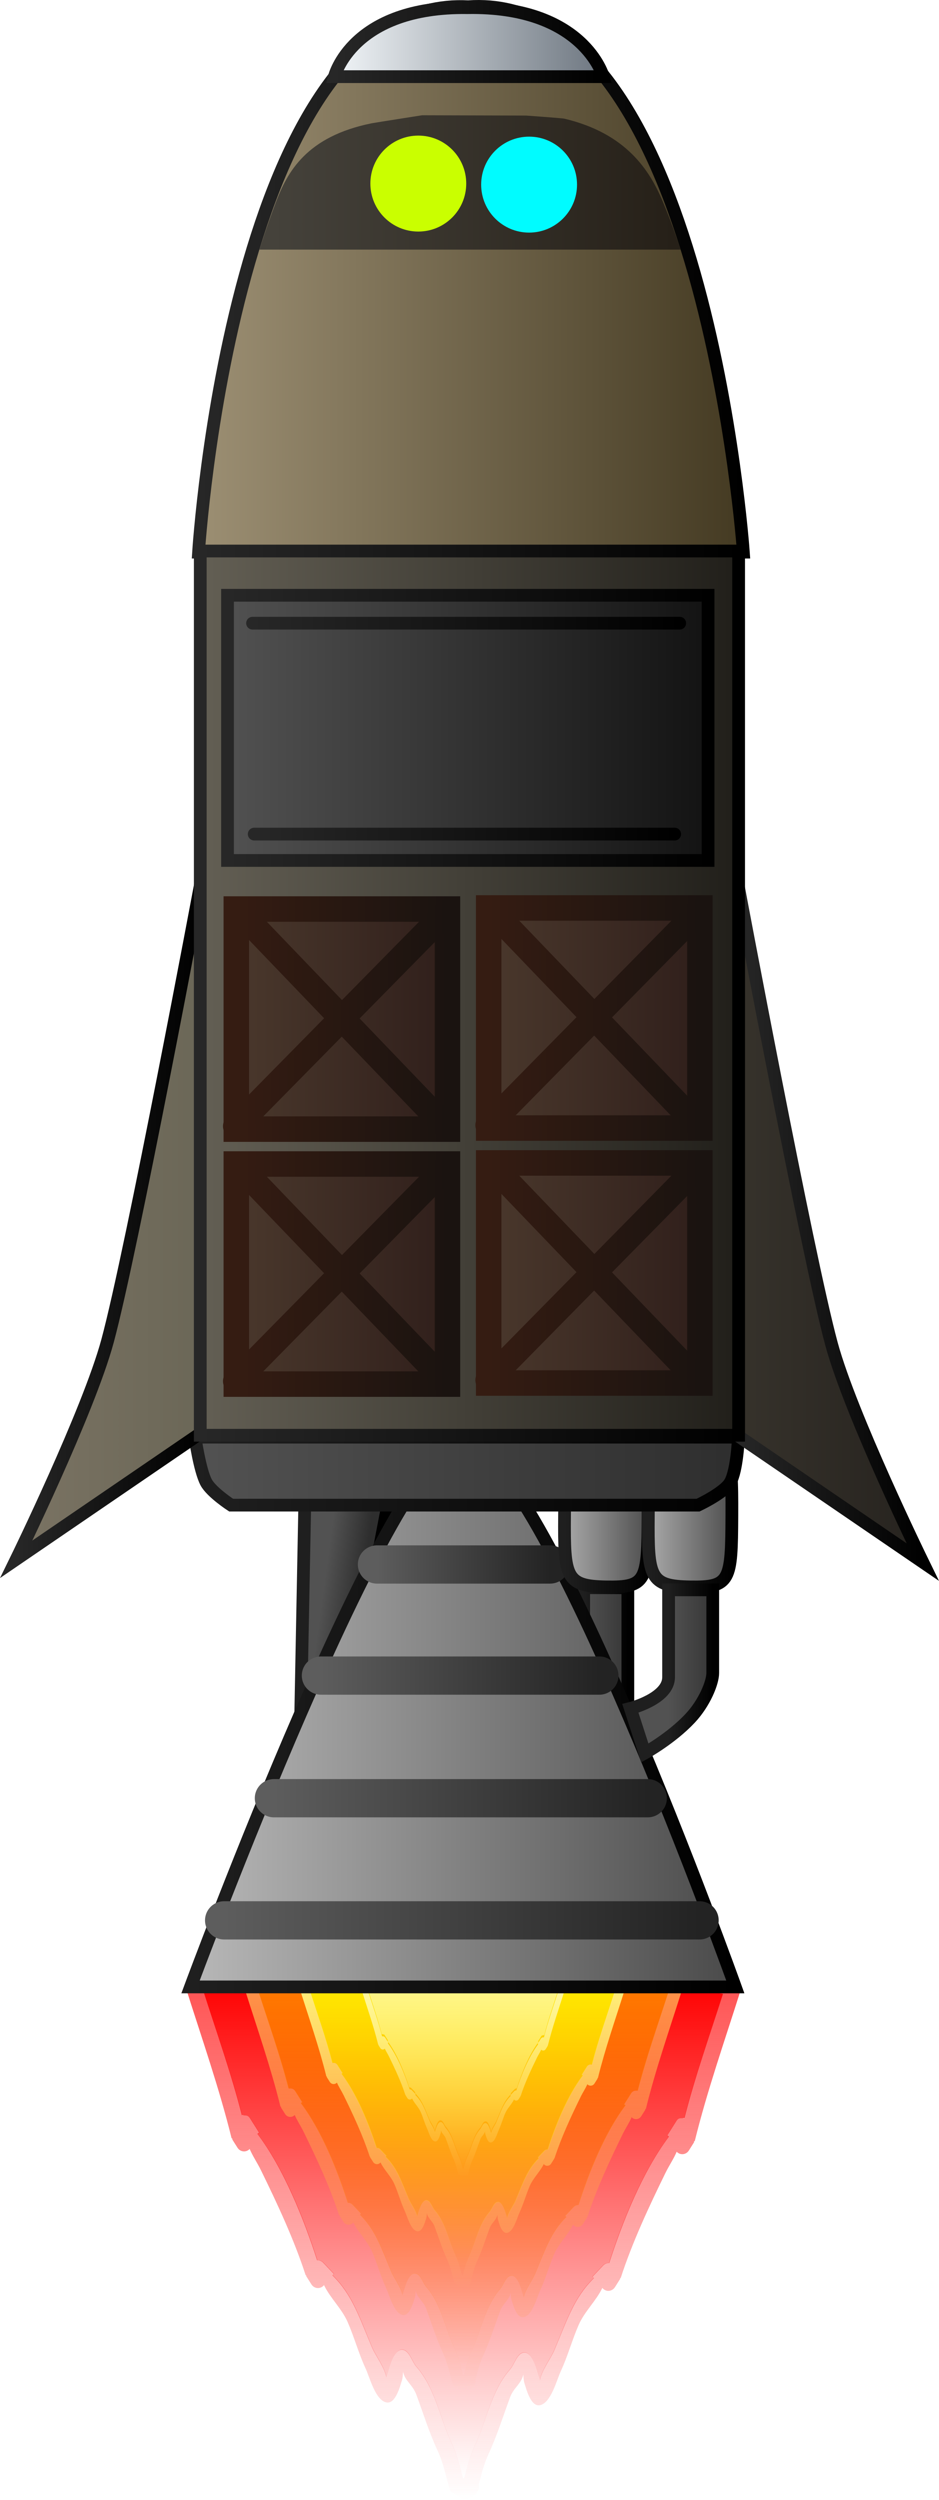 <svg version="1.1" xmlns="http://www.w3.org/2000/svg" xmlns:xlink="http://www.w3.org/1999/xlink" width="110.596" height="294.145" viewBox="0,0,110.596,294.145"><defs><linearGradient x1="239.457" y1="276.775" x2="239.457" y2="339.806" gradientUnits="userSpaceOnUse" id="color-1"><stop offset="0" stop-color="#ff4d4d"/><stop offset="1" stop-color="#ff4d4d" stop-opacity="0"/></linearGradient><linearGradient x1="239.452" y1="278.7" x2="239.452" y2="337.274" gradientUnits="userSpaceOnUse" id="color-2"><stop offset="0" stop-color="#ff0000"/><stop offset="1" stop-color="#ff0000" stop-opacity="0"/></linearGradient><linearGradient x1="239.457" y1="277.366" x2="239.457" y2="327.093" gradientUnits="userSpaceOnUse" id="color-3"><stop offset="0" stop-color="#ff9a4c"/><stop offset="1" stop-color="#ff9a4c" stop-opacity="0"/></linearGradient><linearGradient x1="239.453" y1="278.876" x2="239.453" y2="325.106" gradientUnits="userSpaceOnUse" id="color-4"><stop offset="0" stop-color="#ff7b00"/><stop offset="1" stop-color="#ff7b00" stop-opacity="0"/></linearGradient><linearGradient x1="239.337" y1="277.956" x2="239.337" y2="314.91" gradientUnits="userSpaceOnUse" id="color-5"><stop offset="0" stop-color="#fff480"/><stop offset="1" stop-color="#fff480" stop-opacity="0"/></linearGradient><linearGradient x1="239.334" y1="279.067" x2="239.334" y2="313.446" gradientUnits="userSpaceOnUse" id="color-6"><stop offset="0" stop-color="#ffea00"/><stop offset="1" stop-color="#ffea00" stop-opacity="0"/></linearGradient><linearGradient x1="239.435" y1="278.744" x2="239.435" y2="301.824" gradientUnits="userSpaceOnUse" id="color-7"><stop offset="0" stop-color="#fff8a9"/><stop offset="1" stop-color="#fff8a9" stop-opacity="0"/></linearGradient><linearGradient x1="239.434" y1="279.172" x2="239.434" y2="300.678" gradientUnits="userSpaceOnUse" id="color-8"><stop offset="0" stop-color="#fff68d"/><stop offset="1" stop-color="#fff68d" stop-opacity="0"/></linearGradient><linearGradient x1="253.65" y1="241.067" x2="258.85" y2="241.067" gradientUnits="userSpaceOnUse" id="color-9"><stop offset="0" stop-color="#525252"/><stop offset="1" stop-color="#363636"/></linearGradient><linearGradient x1="253.65" y1="241.067" x2="258.85" y2="241.067" gradientUnits="userSpaceOnUse" id="color-10"><stop offset="0" stop-color="#1f1f1f"/><stop offset="1" stop-color="#000000"/></linearGradient><linearGradient x1="222.796" y1="234.034" x2="227.258" y2="234.647" gradientUnits="userSpaceOnUse" id="color-11"><stop offset="0" stop-color="#525252"/><stop offset="1" stop-color="#2e2e2e"/></linearGradient><linearGradient x1="222.796" y1="234.034" x2="227.258" y2="234.647" gradientUnits="userSpaceOnUse" id="color-12"><stop offset="0" stop-color="#1f1f1f"/><stop offset="1" stop-color="#000000"/></linearGradient><linearGradient x1="207.342" y1="247.35" x2="271.51" y2="247.35" gradientUnits="userSpaceOnUse" id="color-13"><stop offset="0" stop-color="#b8b8b8"/><stop offset="1" stop-color="#4a4a4a"/></linearGradient><linearGradient x1="207.342" y1="247.35" x2="271.51" y2="247.35" gradientUnits="userSpaceOnUse" id="color-14"><stop offset="0" stop-color="#1f1f1f"/><stop offset="1" stop-color="#000000"/></linearGradient><linearGradient x1="229.3" y1="229.733" x2="249.7" y2="229.733" gradientUnits="userSpaceOnUse" id="color-15"><stop offset="0" stop-color="#5d5d5d"/><stop offset="1" stop-color="#232323"/></linearGradient><linearGradient x1="222.7" y1="242.804" x2="255.5" y2="242.804" gradientUnits="userSpaceOnUse" id="color-16"><stop offset="0" stop-color="#5d5d5d"/><stop offset="1" stop-color="#232323"/></linearGradient><linearGradient x1="217.163" y1="257.233" x2="261.198" y2="257.233" gradientUnits="userSpaceOnUse" id="color-17"><stop offset="0" stop-color="#5d5d5d"/><stop offset="1" stop-color="#232323"/></linearGradient><linearGradient x1="211.3" y1="271.604" x2="267.3" y2="271.604" gradientUnits="userSpaceOnUse" id="color-18"><stop offset="0" stop-color="#5d5d5d"/><stop offset="1" stop-color="#232323"/></linearGradient><linearGradient x1="251.393" y1="224.018" x2="261.234" y2="224.018" gradientUnits="userSpaceOnUse" id="color-19"><stop offset="0" stop-color="#aaaaaa"/><stop offset="1" stop-color="#4e4e4e"/></linearGradient><linearGradient x1="251.393" y1="224.018" x2="261.234" y2="224.018" gradientUnits="userSpaceOnUse" id="color-20"><stop offset="0" stop-color="#1f1f1f"/><stop offset="1" stop-color="#000000"/></linearGradient><linearGradient x1="261.262" y1="224.018" x2="271.103" y2="224.018" gradientUnits="userSpaceOnUse" id="color-21"><stop offset="0" stop-color="#aaaaaa"/><stop offset="1" stop-color="#4e4e4e"/></linearGradient><linearGradient x1="261.262" y1="224.018" x2="271.103" y2="224.018" gradientUnits="userSpaceOnUse" id="color-22"><stop offset="0" stop-color="#1f1f1f"/><stop offset="1" stop-color="#000000"/></linearGradient><linearGradient x1="263.65" y1="241.317" x2="268.85" y2="241.317" gradientUnits="userSpaceOnUse" id="color-23"><stop offset="0" stop-color="#525252"/><stop offset="1" stop-color="#363636"/></linearGradient><linearGradient x1="263.65" y1="241.317" x2="268.85" y2="241.317" gradientUnits="userSpaceOnUse" id="color-24"><stop offset="0" stop-color="#1f1f1f"/><stop offset="1" stop-color="#000000"/></linearGradient><linearGradient x1="207.875" y1="218.75" x2="271.875" y2="218.75" gradientUnits="userSpaceOnUse" id="color-25"><stop offset="0" stop-color="#525252"/><stop offset="1" stop-color="#2e2e2e"/></linearGradient><linearGradient x1="207.875" y1="218.75" x2="271.875" y2="218.75" gradientUnits="userSpaceOnUse" id="color-26"><stop offset="0" stop-color="#1f1f1f"/><stop offset="1" stop-color="#000000"/></linearGradient><linearGradient x1="208.289" y1="78.537" x2="272.458" y2="78.537" gradientUnits="userSpaceOnUse" id="color-27"><stop offset="0" stop-color="#9c8f73"/><stop offset="1" stop-color="#443a22"/></linearGradient><linearGradient x1="208.289" y1="78.517" x2="272.458" y2="78.517" gradientUnits="userSpaceOnUse" id="color-28"><stop offset="0" stop-color="#272727"/><stop offset="1" stop-color="#000000"/></linearGradient><linearGradient x1="224.289" y1="50.622" x2="255.958" y2="50.622" gradientUnits="userSpaceOnUse" id="color-29"><stop offset="0" stop-color="#f1f5f8"/><stop offset="1" stop-color="#6d7680"/></linearGradient><linearGradient x1="224.289" y1="50.619" x2="255.958" y2="50.619" gradientUnits="userSpaceOnUse" id="color-30"><stop offset="0" stop-color="#272727"/><stop offset="1" stop-color="#000000"/></linearGradient><linearGradient x1="217.069" y1="66.927" x2="264.253" y2="66.927" gradientUnits="userSpaceOnUse" id="color-31"><stop offset="0" stop-color="#45423b"/><stop offset="1" stop-color="#262018"/></linearGradient><linearGradient x1="271.823" y1="188.501" x2="303.629" y2="188.501" gradientUnits="userSpaceOnUse" id="color-32"><stop offset="0" stop-color="#36322b"/><stop offset="1" stop-color="#1f1c19"/></linearGradient><linearGradient x1="271.823" y1="189.594" x2="293.578" y2="189.594" gradientUnits="userSpaceOnUse" id="color-33"><stop offset="0" stop-color="#272727"/><stop offset="1" stop-color="#000000"/></linearGradient><linearGradient x1="208.578" y1="188.168" x2="176.772" y2="188.168" gradientUnits="userSpaceOnUse" id="color-34"><stop offset="0" stop-color="#6b6757"/><stop offset="1" stop-color="#827969"/></linearGradient><linearGradient x1="186.823" y1="189.261" x2="208.578" y2="189.261" gradientUnits="userSpaceOnUse" id="color-35"><stop offset="0" stop-color="#272727"/><stop offset="1" stop-color="#000000"/></linearGradient><linearGradient x1="208.49" y1="162.511" x2="271.899" y2="162.511" gradientUnits="userSpaceOnUse" id="color-36"><stop offset="0" stop-color="#635f54"/><stop offset="1" stop-color="#211f1a"/></linearGradient><linearGradient x1="208.49" y1="162.511" x2="271.899" y2="162.511" gradientUnits="userSpaceOnUse" id="color-37"><stop offset="0" stop-color="#272727"/><stop offset="1" stop-color="#000000"/></linearGradient><linearGradient x1="242.461" y1="165.437" x2="267.332" y2="165.437" gradientUnits="userSpaceOnUse" id="color-38"><stop offset="0" stop-color="#4a382c"/><stop offset="1" stop-color="#301f1b"/></linearGradient><linearGradient x1="242.461" y1="165.437" x2="267.332" y2="165.437" gradientUnits="userSpaceOnUse" id="color-39"><stop offset="0" stop-color="#351c12"/><stop offset="1" stop-color="#1a1310"/></linearGradient><linearGradient x1="242.394" y1="165.446" x2="267.208" y2="165.446" gradientUnits="userSpaceOnUse" id="color-40"><stop offset="0" stop-color="#351c12"/><stop offset="1" stop-color="#1a1310"/></linearGradient><linearGradient x1="242.394" y1="165.257" x2="267.208" y2="165.257" gradientUnits="userSpaceOnUse" id="color-41"><stop offset="0" stop-color="#351c12"/><stop offset="1" stop-color="#1a1310"/></linearGradient><linearGradient x1="212.735" y1="165.563" x2="237.606" y2="165.563" gradientUnits="userSpaceOnUse" id="color-42"><stop offset="0" stop-color="#4a382c"/><stop offset="1" stop-color="#301f1b"/></linearGradient><linearGradient x1="212.735" y1="165.563" x2="237.606" y2="165.563" gradientUnits="userSpaceOnUse" id="color-43"><stop offset="0" stop-color="#351c12"/><stop offset="1" stop-color="#1a1310"/></linearGradient><linearGradient x1="212.668" y1="165.572" x2="237.482" y2="165.572" gradientUnits="userSpaceOnUse" id="color-44"><stop offset="0" stop-color="#351c12"/><stop offset="1" stop-color="#1a1310"/></linearGradient><linearGradient x1="212.668" y1="165.383" x2="237.482" y2="165.383" gradientUnits="userSpaceOnUse" id="color-45"><stop offset="0" stop-color="#351c12"/><stop offset="1" stop-color="#1a1310"/></linearGradient><linearGradient x1="242.461" y1="195.437" x2="267.332" y2="195.437" gradientUnits="userSpaceOnUse" id="color-46"><stop offset="0" stop-color="#4a382c"/><stop offset="1" stop-color="#301f1b"/></linearGradient><linearGradient x1="242.461" y1="195.437" x2="267.332" y2="195.437" gradientUnits="userSpaceOnUse" id="color-47"><stop offset="0" stop-color="#351c12"/><stop offset="1" stop-color="#1a1310"/></linearGradient><linearGradient x1="242.394" y1="195.446" x2="267.208" y2="195.446" gradientUnits="userSpaceOnUse" id="color-48"><stop offset="0" stop-color="#351c12"/><stop offset="1" stop-color="#1a1310"/></linearGradient><linearGradient x1="242.394" y1="195.257" x2="267.208" y2="195.257" gradientUnits="userSpaceOnUse" id="color-49"><stop offset="0" stop-color="#351c12"/><stop offset="1" stop-color="#1a1310"/></linearGradient><linearGradient x1="212.735" y1="195.563" x2="237.606" y2="195.563" gradientUnits="userSpaceOnUse" id="color-50"><stop offset="0" stop-color="#4a382c"/><stop offset="1" stop-color="#301f1b"/></linearGradient><linearGradient x1="212.735" y1="195.563" x2="237.606" y2="195.563" gradientUnits="userSpaceOnUse" id="color-51"><stop offset="0" stop-color="#351c12"/><stop offset="1" stop-color="#1a1310"/></linearGradient><linearGradient x1="212.668" y1="195.572" x2="237.482" y2="195.572" gradientUnits="userSpaceOnUse" id="color-52"><stop offset="0" stop-color="#351c12"/><stop offset="1" stop-color="#1a1310"/></linearGradient><linearGradient x1="212.668" y1="195.383" x2="237.482" y2="195.383" gradientUnits="userSpaceOnUse" id="color-53"><stop offset="0" stop-color="#351c12"/><stop offset="1" stop-color="#1a1310"/></linearGradient><linearGradient x1="211.7" y1="131.3" x2="268.3" y2="131.3" gradientUnits="userSpaceOnUse" id="color-54"><stop offset="0" stop-color="#515151"/><stop offset="1" stop-color="#131313"/></linearGradient><linearGradient x1="211.7" y1="131.3" x2="268.3" y2="131.3" gradientUnits="userSpaceOnUse" id="color-55"><stop offset="0" stop-color="#272727"/><stop offset="1" stop-color="#000000"/></linearGradient><linearGradient x1="214.648" y1="118.984" x2="264.959" y2="118.984" gradientUnits="userSpaceOnUse" id="color-56"><stop offset="0" stop-color="#272727"/><stop offset="1" stop-color="#000000"/></linearGradient><linearGradient x1="214.844" y1="143.798" x2="264.369" y2="143.798" gradientUnits="userSpaceOnUse" id="color-57"><stop offset="0" stop-color="#272727"/><stop offset="1" stop-color="#000000"/></linearGradient></defs><g transform="translate(-184.903,-45.661)"><g data-paper-data="{&quot;isPaintingLayer&quot;:true}" fill-rule="nonzero" stroke-linejoin="miter" stroke-miterlimit="10" stroke-dasharray="" stroke-dashoffset="0" style="mix-blend-mode: normal"><path d="M266.627,280.125c-2.816,-0.278 -5.595,-0.785 -8.438,-0.785c-9.415,-1.345 -19.359,0.002 -28.871,0.002c-6.804,0 -13.609,0.546 -20.434,0.588c1.534,4.791 3.305,9.732 4.547,14.62c0.07,-0.018 0.143,-0.027 0.218,-0.027c0.329,0 0.618,0.18 0.784,0.451l1.027,1.625l-0.197,0.139c3.122,4.137 5.48,10.012 7.032,14.85c0.02,-0.001 0.04,-0.002 0.061,-0.002c0.258,0 0.491,0.11 0.66,0.288l1.244,1.313l-0.16,0.169c2.355,2.312 3.13,4.894 4.642,8.454c0.441,1.039 1.434,2.269 1.694,3.529c0.013,-0.113 0.031,-0.212 0.053,-0.283c0.255,-0.815 0.839,-2.999 1.782,-2.969c0.853,0.027 1.124,1.357 1.704,2.018c2.192,2.501 2.74,6.007 4.143,9.029c0.627,1.337 0.934,2.698 1.321,4.089h0.13c0.347,-1.277 0.653,-2.53 1.231,-3.761c1.403,-3.022 1.951,-6.528 4.143,-9.029c0.58,-0.662 0.85,-1.992 1.704,-2.018c0.943,-0.03 1.527,2.154 1.782,2.969c0.022,0.072 0.04,0.171 0.053,0.283c0.261,-1.26 1.253,-2.49 1.694,-3.529c1.512,-3.56 2.287,-6.142 4.642,-8.454l-0.16,-0.169l1.244,-1.313c0.169,-0.178 0.402,-0.288 0.66,-0.288c0.02,0 0.041,0.001 0.061,0.002c1.552,-4.838 3.91,-10.713 7.032,-14.85l-0.197,-0.139l1.027,-1.625c0.166,-0.271 0.455,-0.451 0.784,-0.451c0.075,0 0.148,0.009 0.218,0.027c1.24,-4.878 3.006,-9.808 4.537,-14.589c-1.115,-0.302 -2.199,-0.047 -3.393,-0.165zM208.054,277.964c7.103,0 14.182,-0.591 21.263,-0.591c9.558,0 19.549,-1.349 29.011,0.002c2.86,0 5.661,0.503 8.493,0.79c1.582,0.16 2.864,-0.131 4.403,0.459l-0.169,-0.07c0,0 0.808,0 0.96,0.732c0.174,0.368 0.043,0.782 0.043,0.782c-1.819,5.745 -3.878,11.637 -5.318,17.478l-0.128,0.112l0.051,0.036l-0.614,0.972c-0.166,0.271 -0.455,0.451 -0.784,0.451c-0.258,0 -0.492,-0.111 -0.661,-0.29c-0.352,0.838 -0.883,1.595 -1.348,2.545c-1.92,3.921 -3.882,8.117 -5.238,12.288l-0.1,0.086l0.038,0.027l-0.614,0.972c-0.166,0.271 -0.455,0.451 -0.784,0.451c-0.285,0 -0.541,-0.135 -0.712,-0.348c-0.709,1.505 -2.102,2.776 -2.794,4.369c-0.786,1.811 -1.277,3.664 -2.114,5.467c-0.479,1.032 -1.139,3.704 -2.442,3.966c-1.083,0.217 -1.611,-1.924 -1.84,-2.642c-0.068,-0.213 -0.101,-0.623 -0.114,-0.99c-0.2,1.076 -1.138,1.558 -1.56,2.696c-0.823,2.218 -1.523,4.475 -2.513,6.622c-0.563,1.176 -0.843,2.396 -1.173,3.633c0.019,0.077 0.03,0.157 0.03,0.24c0,0.275 -0.113,0.524 -0.294,0.702c-0.022,0.074 -0.045,0.148 -0.068,0.222l-1.196,0.673c0,0 -0.519,0 -0.783,-0.409c-0.166,-0.031 -0.343,-0.118 -0.52,-0.295c-0.005,-0.005 -0.011,-0.011 -0.016,-0.016l-0.5,-0.281c-0.515,-1.635 -0.767,-3.253 -1.506,-4.797c-0.99,-2.147 -1.69,-4.404 -2.513,-6.622c-0.422,-1.138 -1.36,-1.62 -1.56,-2.696c-0.012,0.367 -0.045,0.776 -0.114,0.99c-0.229,0.717 -0.757,2.859 -1.84,2.642c-1.303,-0.261 -1.963,-2.934 -2.442,-3.966c-0.837,-1.803 -1.328,-3.656 -2.114,-5.467c-0.691,-1.593 -2.085,-2.864 -2.794,-4.369c-0.171,0.213 -0.427,0.348 -0.712,0.348c-0.329,0 -0.618,-0.18 -0.784,-0.451l-0.614,-0.972l0.038,-0.027l-0.1,-0.086c-1.356,-4.171 -3.318,-8.367 -5.238,-12.288c-0.465,-0.949 -0.996,-1.707 -1.348,-2.545c-0.169,0.179 -0.403,0.29 -0.661,0.29c-0.329,0 -0.618,-0.18 -0.784,-0.451l-0.614,-0.972l0.051,-0.036l-0.128,-0.112c-1.44,-5.841 -3.499,-11.733 -5.318,-17.478c0,0 -0.205,-0.649 0.239,-1.045c0.152,-0.732 0.96,-0.732 0.96,-0.732z" fill="url(#color-1)" stroke="none" stroke-width="0.5" stroke-linecap="butt"/><path d="M270.056,280.257c-1.531,4.781 -3.29,9.722 -4.53,14.6c-0.07,-0.018 -0.231,0.018 -0.306,0.018c-0.329,0 -0.53,0.135 -0.696,0.406l-1.026,1.627l0.197,0.139c-3.122,4.137 -5.476,10.043 -7.029,14.881c-0.02,-0.001 -0.04,-0.002 -0.061,-0.002c-0.258,0 -0.491,0.111 -0.66,0.29l-1.245,1.317l0.16,0.17c-2.355,2.312 -3.146,4.916 -4.658,8.477c-0.441,1.039 -1.441,2.273 -1.701,3.533c-0.013,-0.113 -0.076,-0.299 -0.098,-0.371c-0.255,-0.815 -0.794,-2.911 -1.737,-2.881c-0.853,0.027 -1.13,1.36 -1.71,2.021c-2.192,2.501 -2.753,6.009 -4.156,9.032c-0.578,1.232 -0.886,2.484 -1.233,3.761h-0.13c-0.387,-1.391 -0.696,-2.752 -1.323,-4.089c-1.403,-3.022 -1.964,-6.53 -4.157,-9.032c-0.58,-0.662 -0.857,-1.994 -1.71,-2.021c-0.943,-0.03 -1.482,2.067 -1.737,2.882c-0.022,0.072 -0.086,0.258 -0.099,0.371c-0.261,-1.26 -1.26,-2.494 -1.702,-3.534c-1.512,-3.56 -2.303,-6.165 -4.658,-8.477l0.16,-0.17l-1.245,-1.317c-0.169,-0.178 -0.402,-0.29 -0.66,-0.29c-0.02,0 -0.041,0.001 -0.061,0.002c-1.552,-4.838 -3.907,-10.744 -7.028,-14.88l0.197,-0.139l-1.026,-1.627c-0.166,-0.271 -0.368,-0.406 -0.697,-0.406c-0.075,0 -0.235,-0.036 -0.305,-0.018c-1.242,-4.889 -3.006,-9.84 -4.54,-14.631c6.824,-0.042 13.649,-0.601 20.454,-0.601c9.512,0 19.499,-1.342 28.914,0.003c2.844,0 5.63,0.513 8.446,0.791c1.195,0.118 2.28,-0.135 3.395,0.167z" data-paper-data="{&quot;noHover&quot;:false,&quot;origItem&quot;:[&quot;Path&quot;,{&quot;applyMatrix&quot;:true,&quot;selected&quot;:true,&quot;segments&quot;:[[[266.62657,280.12531],[1.19453,0.11806],[-2.81607,-0.27832],7],[[258.1881,279.34012],[2.84356,0],[-9.41511,-1.34502],7],[[229.31704,279.34259],[9.51175,0],[-6.80416,0],7],[[208.88323,279.93061],[6.82445,-0.04245],[1.53369,4.79087],7],[[213.43052,294.55091],[-1.24233,-4.88864],[0.06984,-0.01762],7],[[213.6482,294.52396],[-0.07495,0],[0.32892,0],7],[[214.43238,294.97501],[-0.16609,-0.2714],[0,0],7],[[215.45922,296.60042],[0,0],[0,0],7],[[215.26214,296.73907],[0,0],[3.1216,4.13668],7],[[222.29392,311.58863],[-1.55219,-4.83791],[0.02003,-0.00136],7],[[222.35451,311.58659],[-0.02036,0],[0.25759,0],7],[[223.01412,311.87491],[-0.16881,-0.17814],[0,0],7],[[224.25788,313.18742],[0,0],[0,0],7],[[224.09743,313.35673],[0,0],[2.35521,2.31215],7],[[228.73927,321.81117],[-1.51188,-3.56025],[0.4413,1.03919],7],[[230.43334,325.33997],[-0.26051,-1.2601],[0.01345,-0.11253],7],[[230.48681,325.05665],[-0.0224,0.07166],[0.25474,-0.81486],7],[[232.26879,322.08739],[-0.94345,-0.02964],[0.85349,0.02682],7],[[233.97266,324.10589],[-0.57976,-0.66153],[2.19211,2.5013],7],[[238.11594,333.13512],[-1.403,-3.02244],[0.6275,1.33684],7],[[239.43678,337.22428],[-0.387,-1.39096],[0,0],7],[[239.56643,337.22428],[0,0],[0.34711,-1.27714],7],[[240.79712,333.46325],[-0.57807,1.23154],[1.403,-3.02244],7],[[244.94041,324.43401],[-2.19211,2.5013],[0.57976,-0.66153],7],[[246.64428,322.41552],[-0.85349,0.02682],[0.94345,-0.02964],7],[[248.42625,325.38478],[-0.25474,-0.81486],[0.0224,0.07166],7],[[248.47973,325.66809],[-0.01345,-0.11253],[0.26051,-1.2601],7],[[250.17379,322.13929],[-0.4413,1.03919],[1.51188,-3.56025],7],[[254.81564,313.68486],[-2.35521,2.31215],[0,0],7],[[254.65519,313.51554],[0,0],[0,0],7],[[255.89895,312.20304],[0,0],[0.16881,-0.17814],7],[[256.55855,311.91472],[-0.25759,0],[0.02035,0],7],[[256.61914,311.91676],[-0.02003,-0.00135],[1.55219,-4.83791],7],[[263.65093,297.0672],[-3.1216,4.13668],[0,0],7],[[263.45384,296.92855],[0,0],[0,0],7],[[264.48069,295.30313],[0,0],[0.16609,-0.27139],7],[[265.26486,294.85208],[-0.32893,0],[0.07496,0],7],[[265.48255,294.87903],[-0.06984,-0.01762],[1.23961,-4.87791],7],[[270.01974,280.29028],[-1.53136,4.78101],[-1.11507,-0.30226],7]],&quot;closed&quot;:true}]}" fill="url(#color-2)" stroke="none" stroke-width="0.5" stroke-linecap="butt"/><path d="M260.892,280.009c-2.222,-0.22 -4.414,-0.619 -6.657,-0.619c-7.428,-1.061 -15.273,0.002 -22.778,0.002c-5.368,0 -10.737,0.43 -16.121,0.464c1.21,3.78 2.607,7.678 3.588,11.535c0.055,-0.014 0.113,-0.021 0.172,-0.021c0.26,0 0.488,0.142 0.619,0.356l0.81,1.282l-0.155,0.109c2.463,3.264 4.323,7.899 5.548,11.715c0.016,-0.001 0.032,-0.002 0.048,-0.002c0.203,0 0.387,0.087 0.52,0.227l0.981,1.035l-0.127,0.134c1.858,1.824 2.469,3.861 3.662,6.67c0.348,0.82 1.131,1.79 1.337,2.784c0.011,-0.089 0.025,-0.167 0.042,-0.224c0.201,-0.643 0.662,-2.366 1.406,-2.343c0.673,0.021 0.887,1.071 1.344,1.592c1.729,1.973 2.162,4.739 3.269,7.124c0.495,1.055 0.737,2.129 1.042,3.226h0.102c0.274,-1.008 0.515,-1.996 0.971,-2.967c1.107,-2.385 1.539,-5.15 3.269,-7.124c0.457,-0.522 0.671,-1.571 1.344,-1.592c0.744,-0.023 1.205,1.7 1.406,2.343c0.018,0.057 0.032,0.135 0.042,0.224c0.206,-0.994 0.988,-1.964 1.337,-2.784c1.193,-2.809 1.804,-4.846 3.662,-6.67l-0.127,-0.134l0.981,-1.035c0.133,-0.141 0.317,-0.227 0.52,-0.227c0.016,0 0.032,0.001 0.048,0.002c1.225,-3.817 3.085,-8.452 5.548,-11.715l-0.155,-0.109l0.81,-1.282c0.131,-0.214 0.359,-0.356 0.619,-0.356c0.059,0 0.117,0.007 0.172,0.021c0.978,-3.848 2.371,-7.738 3.58,-11.51c-0.88,-0.238 -1.735,-0.037 -2.677,-0.13zM214.682,278.304c5.604,0 11.189,-0.466 16.775,-0.466c7.541,0 15.423,-1.064 22.888,0.002c2.257,0 4.466,0.397 6.7,0.623c1.248,0.127 2.259,-0.103 3.474,0.362l-0.133,-0.056c0,0 0.638,0 0.757,0.578c0.137,0.291 0.034,0.617 0.034,0.617c-1.435,4.533 -3.06,9.181 -4.195,13.789l-0.101,0.088l0.04,0.028l-0.484,0.767c-0.131,0.214 -0.359,0.356 -0.619,0.356c-0.204,0 -0.388,-0.087 -0.522,-0.229c-0.278,0.661 -0.697,1.259 -1.063,2.008c-1.515,3.093 -3.062,6.404 -4.132,9.694l-0.079,0.068l0.03,0.021l-0.484,0.767c-0.131,0.214 -0.359,0.356 -0.619,0.356c-0.225,0 -0.427,-0.107 -0.562,-0.275c-0.559,1.188 -1.659,2.19 -2.204,3.447c-0.62,1.429 -1.007,2.891 -1.668,4.313c-0.378,0.814 -0.899,2.923 -1.927,3.129c-0.854,0.171 -1.271,-1.518 -1.452,-2.084c-0.054,-0.168 -0.08,-0.491 -0.09,-0.781c-0.158,0.849 -0.897,1.229 -1.231,2.127c-0.649,1.75 -1.202,3.531 -1.983,5.224c-0.444,0.928 -0.665,1.89 -0.925,2.866c0.015,0.061 0.023,0.124 0.023,0.19c0,0.217 -0.089,0.413 -0.232,0.554c-0.018,0.058 -0.036,0.117 -0.054,0.175l-0.943,0.531c0,0 -0.409,0 -0.618,-0.322c-0.131,-0.025 -0.271,-0.093 -0.41,-0.233c-0.004,-0.004 -0.008,-0.008 -0.012,-0.013l-0.394,-0.222c-0.407,-1.29 -0.605,-2.567 -1.188,-3.785c-0.781,-1.694 -1.333,-3.475 -1.983,-5.224c-0.333,-0.898 -1.073,-1.278 -1.231,-2.127c-0.01,0.29 -0.036,0.612 -0.09,0.781c-0.18,0.566 -0.597,2.255 -1.452,2.084c-1.028,-0.206 -1.549,-2.314 -1.927,-3.129c-0.661,-1.422 -1.048,-2.884 -1.668,-4.313c-0.545,-1.257 -1.645,-2.259 -2.204,-3.447c-0.135,0.168 -0.337,0.275 -0.562,0.275c-0.26,0 -0.488,-0.142 -0.619,-0.356l-0.484,-0.767l0.03,-0.021l-0.079,-0.068c-1.07,-3.29 -2.618,-6.601 -4.132,-9.694c-0.367,-0.749 -0.786,-1.346 -1.063,-2.008c-0.133,0.141 -0.318,0.229 -0.522,0.229c-0.26,0 -0.488,-0.142 -0.619,-0.356l-0.484,-0.767l0.04,-0.028l-0.101,-0.088c-1.136,-4.608 -2.76,-9.256 -4.195,-13.789c0,0 -0.162,-0.512 0.189,-0.824c0.12,-0.578 0.757,-0.578 0.757,-0.578z" fill="url(#color-3)" stroke="none" stroke-width="0.5" stroke-linecap="butt"/><path d="M263.606,280.106c-1.208,3.772 -2.594,7.672 -3.572,11.521c-0.055,-0.014 -0.2,0.023 -0.26,0.023c-0.26,0 -0.4,0.097 -0.531,0.311l-0.809,1.284l0.156,0.11c-2.463,3.264 -4.32,7.93 -5.545,11.747c-0.016,-0.001 -0.032,-0.002 -0.048,-0.002c-0.203,0 -0.388,0.088 -0.521,0.229l-0.983,1.04l0.126,0.134c-1.858,1.824 -2.486,3.883 -3.679,6.692c-0.348,0.82 -1.138,1.794 -1.344,2.789c-0.011,-0.089 -0.069,-0.255 -0.087,-0.311c-0.201,-0.643 -0.617,-2.278 -1.361,-2.255c-0.673,0.021 -0.893,1.073 -1.351,1.595c-1.729,1.973 -2.175,4.741 -3.282,7.126c-0.456,0.972 -0.699,1.96 -0.973,2.967h-0.103c-0.305,-1.097 -0.55,-2.171 -1.045,-3.226c-1.107,-2.385 -1.553,-5.153 -3.282,-7.126c-0.457,-0.522 -0.677,-1.574 -1.351,-1.595c-0.744,-0.023 -1.16,1.612 -1.361,2.255c-0.018,0.057 -0.077,0.222 -0.088,0.311c-0.206,-0.994 -0.996,-1.969 -1.344,-2.789c-1.193,-2.809 -1.82,-4.869 -3.678,-6.693l0.126,-0.134l-0.983,-1.04c-0.133,-0.141 -0.317,-0.229 -0.521,-0.229c-0.016,0 -0.032,0.001 -0.048,0.002c-1.225,-3.817 -3.081,-8.483 -5.544,-11.746l0.156,-0.11l-0.809,-1.284c-0.131,-0.214 -0.272,-0.31 -0.531,-0.31c-0.059,0 -0.204,-0.038 -0.259,-0.024c-0.98,-3.857 -2.37,-7.766 -3.58,-11.545c5.384,-0.033 10.773,-0.477 16.141,-0.477c7.504,0 15.393,-1.058 22.821,0.003c2.243,0 4.443,0.406 6.665,0.625c0.942,0.093 1.799,-0.106 2.679,0.132z" data-paper-data="{&quot;noHover&quot;:false,&quot;origItem&quot;:[&quot;Path&quot;,{&quot;applyMatrix&quot;:true,&quot;selected&quot;:true,&quot;segments&quot;:[[[260.89213,280.00882],[0.94242,0.09314],[-2.22172,-0.21958],7],[[254.23466,279.38935],[2.2434,0],[-7.42798,-1.06114],7],[[231.45706,279.3913],[7.50423,0],[-5.36809,0],7],[[215.33596,279.85521],[5.3841,-0.03349],[1.21,3.77972],7],[[218.92351,291.38978],[-0.98013,-3.85685],[0.0551,-0.0139],7],[[219.09525,291.36852],[-0.05914,0],[0.2595,0],7],[[219.71392,291.72438],[-0.13104,-0.21411],[0,0],7],[[220.52404,293.00673],[0,0],[0,0],7],[[220.36855,293.11612],[0,0],[2.46276,3.2636],7],[[225.91622,304.83157],[-1.22459,-3.81684],[0.0158,-0.00107],7],[[225.96402,304.82996],[-0.01606,0],[0.20323,0],7],[[226.48441,305.05743],[-0.13318,-0.14054],[0,0],7],[[227.46567,306.09292],[0,0],[0,0],7],[[227.33909,306.2265],[0,0],[1.85813,1.82415],7],[[231.00124,312.89656],[-1.19279,-2.80883],[0.34816,0.81986],7],[[232.33775,315.68058],[-0.20553,-0.99415],[0.01061,-0.08878],7],[[232.37994,315.45707],[-0.01768,0.05654],[0.20097,-0.64288],7],[[233.78581,313.11449],[-0.74433,-0.02339],[0.67335,0.02116],7],[[235.13007,314.70696],[-0.45739,-0.52191],[1.72945,1.97338],7],[[238.39889,321.83051],[-1.10689,-2.38453],[0.49506,1.05469],7],[[239.44095,325.05662],[-0.30532,-1.09739],[0,0],7],[[239.54324,325.05662],[0,0],[0.27385,-1.00759],7],[[240.51418,322.08938],[-0.45607,0.97162],[1.10689,-2.38453],7],[[243.783,314.96584],[-1.72945,1.97338],[0.45739,-0.52191],7],[[245.12725,313.37337],[-0.67336,0.02116],[0.74433,-0.02339],7],[[246.53313,315.71594],[-0.20097,-0.64288],[0.01767,0.05654],7],[[246.57532,315.93946],[-0.01061,-0.08878],[0.20553,-0.99415],7],[[247.91183,313.15544],[-0.34816,0.81986],[1.19278,-2.80883],7],[[251.57398,306.48537],[-1.85813,1.82415],[0,0],7],[[251.4474,306.35179],[0,0],[0,0],7],[[252.42865,305.3163],[0,0],[0.13318,-0.14054],7],[[252.94904,305.08883],[-0.20322,0],[0.01606,0],7],[[252.99685,305.09044],[-0.0158,-0.00107],[1.22459,-3.81684],7],[[258.54452,293.375],[-2.46276,3.2636],[0,0],7],[[258.38903,293.26561],[0,0],[0,0],7],[[259.19915,291.98325],[0,0],[0.13104,-0.21411],7],[[259.81782,291.6274],[-0.2595,0],[0.05914,0],7],[[259.98956,291.64866],[-0.0551,-0.0139],[0.97798,-3.84839],7],[[263.56914,280.13897],[-1.20816,3.77194],[-0.87973,-0.23846],7]],&quot;closed&quot;:true}]}" fill="url(#color-4)" stroke="none" stroke-width="0.5" stroke-linecap="butt"/><path d="M255.266,279.92c-1.651,-0.163 -3.28,-0.46 -4.947,-0.46c-5.52,-0.789 -11.35,0.001 -16.927,0.001c-3.989,0 -7.979,0.32 -11.98,0.345c0.899,2.809 1.938,5.705 2.666,8.572c0.041,-0.01 0.084,-0.016 0.128,-0.016c0.193,0 0.362,0.105 0.46,0.264l0.602,0.953l-0.116,0.081c1.83,2.425 3.213,5.87 4.123,8.706c0.012,-0.001 0.024,-0.001 0.036,-0.001c0.151,0 0.288,0.065 0.387,0.169l0.729,0.769l-0.094,0.099c1.381,1.356 1.835,2.869 2.721,4.957c0.259,0.609 0.84,1.33 0.993,2.069c0.008,-0.066 0.018,-0.124 0.031,-0.166c0.149,-0.478 0.492,-1.758 1.045,-1.741c0.5,0.016 0.659,0.796 0.999,1.183c1.285,1.466 1.607,3.522 2.429,5.294c0.368,0.784 0.547,1.582 0.774,2.397h0.076c0.203,-0.749 0.383,-1.483 0.722,-2.205c0.823,-1.772 1.144,-3.827 2.429,-5.294c0.34,-0.388 0.499,-1.168 0.999,-1.183c0.553,-0.017 0.895,1.263 1.045,1.741c0.013,0.042 0.023,0.1 0.031,0.166c0.153,-0.739 0.734,-1.46 0.993,-2.069c0.886,-2.087 1.341,-3.601 2.721,-4.957l-0.094,-0.099l0.729,-0.769c0.099,-0.104 0.236,-0.169 0.387,-0.169c0.012,0 0.024,0 0.036,0.001c0.91,-2.836 2.292,-6.281 4.123,-8.706l-0.116,-0.081l0.602,-0.953c0.097,-0.159 0.267,-0.264 0.46,-0.264c0.044,0 0.087,0.005 0.128,0.016c0.727,-2.86 1.762,-5.75 2.66,-8.553c-0.654,-0.177 -1.289,-0.028 -1.989,-0.097zM220.926,278.654c4.164,0 8.315,-0.346 12.466,-0.346c5.604,0 11.461,-0.791 17.008,0.001c1.677,0 3.319,0.295 4.979,0.463c0.928,0.094 1.679,-0.077 2.581,0.269l-0.099,-0.041c0,0 0.474,0 0.563,0.429c0.102,0.216 0.025,0.459 0.025,0.459c-1.067,3.368 -2.274,6.822 -3.118,10.247l-0.075,0.066l0.03,0.021l-0.36,0.57c-0.097,0.159 -0.267,0.264 -0.46,0.264c-0.151,0 -0.289,-0.065 -0.388,-0.17c-0.206,0.491 -0.518,0.935 -0.79,1.492c-1.126,2.299 -2.276,4.759 -3.071,7.204l-0.058,0.05l0.022,0.016l-0.36,0.57c-0.097,0.159 -0.267,0.264 -0.46,0.264c-0.167,0 -0.317,-0.079 -0.417,-0.204c-0.416,0.883 -1.233,1.627 -1.638,2.561c-0.461,1.062 -0.749,2.148 -1.24,3.205c-0.281,0.605 -0.668,2.172 -1.432,2.325c-0.635,0.127 -0.945,-1.128 -1.079,-1.549c-0.04,-0.125 -0.059,-0.365 -0.067,-0.58c-0.117,0.631 -0.667,0.913 -0.915,1.58c-0.483,1.3 -0.893,2.624 -1.473,3.882c-0.33,0.69 -0.494,1.405 -0.688,2.13c0.011,0.045 0.017,0.092 0.017,0.141c0,0.161 -0.066,0.307 -0.173,0.412c-0.013,0.043 -0.026,0.087 -0.04,0.13l-0.701,0.395c0,0 -0.304,0 -0.459,-0.24c-0.097,-0.018 -0.201,-0.069 -0.305,-0.173c-0.003,-0.003 -0.006,-0.006 -0.009,-0.009l-0.293,-0.165c-0.302,-0.959 -0.449,-1.907 -0.883,-2.812c-0.58,-1.259 -0.991,-2.582 -1.473,-3.882c-0.248,-0.667 -0.797,-0.95 -0.915,-1.58c-0.007,0.215 -0.027,0.455 -0.067,0.58c-0.134,0.421 -0.444,1.676 -1.079,1.549c-0.764,-0.153 -1.151,-1.72 -1.432,-2.325c-0.491,-1.057 -0.779,-2.143 -1.24,-3.205c-0.405,-0.934 -1.222,-1.679 -1.638,-2.561c-0.1,0.125 -0.25,0.204 -0.417,0.204c-0.193,0 -0.362,-0.105 -0.46,-0.264l-0.36,-0.57l0.022,-0.016l-0.058,-0.05c-0.795,-2.445 -1.945,-4.905 -3.071,-7.204c-0.273,-0.557 -0.584,-1.001 -0.79,-1.492c-0.099,0.105 -0.236,0.17 -0.388,0.17c-0.193,0 -0.362,-0.105 -0.46,-0.264l-0.36,-0.57l0.03,-0.021l-0.075,-0.066c-0.844,-3.424 -2.051,-6.879 -3.118,-10.247c0,0 -0.12,-0.38 0.14,-0.613c0.089,-0.429 0.563,-0.429 0.563,-0.429z" fill="url(#color-5)" stroke="none" stroke-width="0.5" stroke-linecap="butt"/><path d="M257.292,279.984c-0.898,2.803 -1.926,5.704 -2.653,8.564c-0.041,-0.01 -0.172,0.029 -0.215,0.029c-0.193,0 -0.275,0.061 -0.372,0.22l-0.601,0.955l0.116,0.082c-1.83,2.425 -3.209,5.901 -4.119,8.737c-0.012,-0.001 -0.024,-0.001 -0.036,-0.001c-0.151,0 -0.288,0.066 -0.387,0.17l-0.731,0.774l0.094,0.1c-1.381,1.356 -1.851,2.891 -2.738,4.979c-0.259,0.609 -0.848,1.335 -1.001,2.073c-0.008,-0.066 -0.063,-0.212 -0.076,-0.254c-0.149,-0.478 -0.447,-1.67 -1,-1.653c-0.5,0.016 -0.665,0.798 -1.005,1.186c-1.285,1.466 -1.62,3.524 -2.442,5.296c-0.339,0.722 -0.52,1.456 -0.724,2.205h-0.076c-0.227,-0.816 -0.409,-1.614 -0.777,-2.397c-0.823,-1.772 -1.157,-3.83 -2.442,-5.296c-0.34,-0.388 -0.505,-1.17 -1.005,-1.186c-0.553,-0.017 -0.85,1.176 -1,1.653c-0.013,0.042 -0.069,0.187 -0.077,0.253c-0.153,-0.739 -0.742,-1.464 -1.001,-2.074c-0.886,-2.087 -1.357,-3.624 -2.738,-4.979l0.094,-0.1l-0.731,-0.774c-0.099,-0.104 -0.236,-0.17 -0.387,-0.17c-0.012,0 -0.024,0 -0.036,0.001c-0.91,-2.836 -2.289,-6.312 -4.119,-8.737l0.116,-0.082l-0.601,-0.955c-0.097,-0.159 -0.18,-0.219 -0.372,-0.219c-0.044,0 -0.174,-0.04 -0.215,-0.03c-0.728,-2.866 -1.759,-5.773 -2.659,-8.582c4.001,-0.025 8.011,-0.358 12,-0.358c5.577,0 11.45,-0.785 16.97,0.004c1.667,0 3.304,0.303 4.955,0.466c0.7,0.069 1.338,-0.078 1.991,0.099z" data-paper-data="{&quot;noHover&quot;:false,&quot;origItem&quot;:[&quot;Path&quot;,{&quot;applyMatrix&quot;:true,&quot;selected&quot;:true,&quot;segments&quot;:[[[255.26611,279.92046],[0.70033,0.06922],[-1.651,-0.16318],7],[[250.3188,279.46012],[1.66712,0],[-5.51989,-0.78856],7],[[233.39228,279.46157],[5.57655,0],[-3.98914,0],7],[[221.41235,279.80631],[4.00103,-0.02489],[0.89917,2.80879],7],[[224.07834,288.37789],[-0.72836,-2.86611],[0.04094,-0.01033],7],[[224.20596,288.36209],[-0.04395,0],[0.19284,0],7],[[224.66571,288.62654],[-0.09738,-0.15911],[0,0],7],[[225.26772,289.57948],[0,0],[0,0],7],[[225.15217,289.66077],[0,0],[1.83013,2.42525],7],[[229.27477,298.36677],[-0.91002,-2.83637],[0.01174,-0.00079],7],[[229.31029,298.36557],[-0.01193,0],[0.15102,0],7],[[229.69701,298.53461],[-0.09897,-0.10444],[0,0],7],[[230.4262,299.30411],[0,0],[0,0],7],[[230.33213,299.40337],[0,0],[1.38082,1.35557],7],[[233.05355,304.36004],[-0.88638,-2.0873],[0.25873,0.60926],7],[[234.04674,306.4289],[-0.15274,-0.73877],[0.00788,-0.06598],7],[[234.0781,306.2628],[-0.01313,0.04201],[0.14935,-0.47774],7],[[235.12283,304.52198],[-0.55312,-0.01738],[0.50038,0.01572],7],[[236.12177,305.70538],[-0.3399,-0.38784],[1.28519,1.46646],7],[[238.5509,310.99904],[-0.82255,-1.772],[0.36789,0.78376],7],[[239.32528,313.39643],[-0.22689,-0.8155],[0,0],7],[[239.40129,313.39643],[0,0],[0.2035,-0.74876],7],[[240.12282,311.19141],[-0.33891,0.72203],[0.82255,-1.772],7],[[242.55195,305.89776],[-1.28519,1.46646],[0.3399,-0.38784],7],[[243.55089,304.71436],[-0.50039,0.01572],[0.55312,-0.01738],7],[[244.59563,306.45518],[-0.14935,-0.47774],[0.01313,0.04201],7],[[244.62698,306.62127],[-0.00788,-0.06598],[0.15273,-0.73877],7],[[245.62017,304.55241],[-0.25873,0.60926],[0.88638,-2.0873],7],[[248.34159,299.59575],[-1.38082,1.35557],[0,0],7],[[248.24753,299.49648],[0,0],[0,0],7],[[248.97672,298.72698],[0,0],[0.09897,-0.10444],7],[[249.36343,298.55794],[-0.15102,0],[0.01193,0],7],[[249.39896,298.55914],[-0.01174,-0.00079],[0.91002,-2.83637],7],[[253.52155,289.85315],[-1.83013,2.42525],[0,0],7],[[253.406,289.77186],[0,0],[0,0],7],[[254.00801,288.81891],[0,0],[0.09738,-0.15911],7],[[254.46776,288.55447],[-0.19284,0],[0.04395,0],7],[[254.59539,288.57027],[-0.04095,-0.01033],[0.72676,-2.85982],7],[[257.25545,280.01718],[-0.89781,2.80301],[-0.65374,-0.17721],7]],&quot;closed&quot;:true}]}" fill="url(#color-6)" stroke="none" stroke-width="0.5" stroke-linecap="butt"/><path d="M249.384,279.971c-1.031,-0.102 -2.049,-0.288 -3.09,-0.288c-3.448,-0.493 -7.089,0.001 -10.572,0.001c-2.492,0 -4.983,0.2 -7.482,0.215c0.562,1.754 1.21,3.564 1.665,5.354c0.026,-0.006 0.052,-0.01 0.08,-0.01c0.12,0 0.226,0.066 0.287,0.165l0.376,0.595l-0.072,0.051c1.143,1.515 2.006,3.666 2.575,5.438c0.007,-0 0.015,-0.001 0.022,-0.001c0.094,0 0.18,0.04 0.242,0.106l0.455,0.481l-0.059,0.062c0.862,0.847 1.146,1.792 1.7,3.096c0.162,0.381 0.525,0.831 0.62,1.292c0.005,-0.041 0.011,-0.077 0.02,-0.104c0.093,-0.298 0.307,-1.098 0.653,-1.087c0.313,0.01 0.412,0.497 0.624,0.739c0.803,0.916 1.003,2.2 1.517,3.306c0.23,0.49 0.342,0.988 0.484,1.497h0.047c0.127,-0.468 0.239,-0.926 0.451,-1.377c0.514,-1.107 0.714,-2.39 1.517,-3.306c0.212,-0.242 0.311,-0.729 0.624,-0.739c0.345,-0.011 0.559,0.789 0.653,1.087c0.008,0.026 0.015,0.063 0.02,0.104c0.095,-0.461 0.459,-0.912 0.62,-1.292c0.554,-1.304 0.837,-2.249 1.7,-3.096l-0.059,-0.062l0.455,-0.481c0.062,-0.065 0.147,-0.106 0.242,-0.106c0.007,0 0.015,0 0.022,0.001c0.568,-1.772 1.432,-3.923 2.575,-5.438l-0.072,-0.051l0.376,-0.595c0.061,-0.099 0.167,-0.165 0.287,-0.165c0.027,0 0.054,0.003 0.08,0.01c0.454,-1.786 1.101,-3.591 1.661,-5.342c-0.408,-0.111 -0.805,-0.017 -1.242,-0.06zM227.937,279.179c2.601,0 5.193,-0.216 7.786,-0.216c3.5,0 7.159,-0.494 10.623,0.001c1.047,0 2.073,0.184 3.11,0.289c0.579,0.059 1.049,-0.048 1.612,0.168l-0.062,-0.026c0,0 0.296,0 0.352,0.268c0.064,0.135 0.016,0.286 0.016,0.286c-0.666,2.104 -1.42,4.261 -1.947,6.4l-0.047,0.041l0.019,0.013l-0.225,0.356c-0.061,0.099 -0.167,0.165 -0.287,0.165c-0.095,0 -0.18,-0.041 -0.242,-0.106c-0.129,0.307 -0.323,0.584 -0.494,0.932c-0.703,1.436 -1.421,2.972 -1.918,4.5l-0.036,0.031l0.014,0.01l-0.225,0.356c-0.061,0.099 -0.167,0.165 -0.287,0.165c-0.104,0 -0.198,-0.05 -0.261,-0.128c-0.26,0.551 -0.77,1.016 -1.023,1.6c-0.288,0.663 -0.468,1.342 -0.774,2.002c-0.175,0.378 -0.417,1.356 -0.894,1.452c-0.397,0.079 -0.59,-0.705 -0.674,-0.967c-0.025,-0.078 -0.037,-0.228 -0.042,-0.362c-0.073,0.394 -0.417,0.57 -0.571,0.987c-0.301,0.812 -0.558,1.639 -0.92,2.425c-0.206,0.431 -0.309,0.877 -0.429,1.33c0.007,0.028 0.011,0.058 0.011,0.088c0,0.101 -0.041,0.192 -0.108,0.257c-0.008,0.027 -0.016,0.054 -0.025,0.081l-0.438,0.246c0,0 -0.19,0 -0.287,-0.15c-0.061,-0.011 -0.126,-0.043 -0.191,-0.108c-0.002,-0.002 -0.004,-0.004 -0.006,-0.006l-0.183,-0.103c-0.189,-0.599 -0.281,-1.191 -0.551,-1.757c-0.362,-0.786 -0.619,-1.613 -0.92,-2.425c-0.155,-0.417 -0.498,-0.593 -0.571,-0.987c-0.005,0.134 -0.017,0.284 -0.042,0.362c-0.084,0.263 -0.277,1.047 -0.674,0.967c-0.477,-0.096 -0.719,-1.074 -0.894,-1.452c-0.307,-0.66 -0.486,-1.339 -0.774,-2.002c-0.253,-0.583 -0.763,-1.049 -1.023,-1.6c-0.063,0.078 -0.156,0.128 -0.261,0.128c-0.12,0 -0.226,-0.066 -0.287,-0.165l-0.225,-0.356l0.014,-0.01l-0.036,-0.031c-0.497,-1.527 -1.215,-3.064 -1.918,-4.5c-0.17,-0.348 -0.365,-0.625 -0.494,-0.932c-0.062,0.066 -0.147,0.106 -0.242,0.106c-0.12,0 -0.226,-0.066 -0.287,-0.165l-0.225,-0.356l0.019,-0.013l-0.047,-0.041c-0.527,-2.139 -1.281,-4.296 -1.947,-6.4c0,0 -0.075,-0.237 0.088,-0.383c0.056,-0.268 0.351,-0.268 0.351,-0.268z" fill="url(#color-7)" stroke="none" stroke-width="0.5" stroke-linecap="butt"/><path d="M250.663,279.748c-0.561,1.751 -1.2,3.567 -1.654,5.353c-0.026,-0.006 -0.14,0.035 -0.168,0.035c-0.12,0 -0.139,0.021 -0.199,0.121l-0.375,0.597l0.072,0.051c-1.143,1.515 -2.003,3.697 -2.572,5.469c-0.007,-0 -0.015,-0.001 -0.022,-0.001c-0.094,0 -0.18,0.042 -0.242,0.107l-0.457,0.485l0.059,0.062c-0.862,0.847 -1.163,1.814 -1.716,3.118c-0.162,0.381 -0.532,0.835 -0.628,1.297c-0.005,-0.041 -0.056,-0.165 -0.065,-0.191c-0.093,-0.298 -0.263,-1.01 -0.608,-0.999c-0.313,0.01 -0.418,0.5 -0.63,0.742c-0.803,0.916 -1.016,2.202 -1.53,3.309c-0.212,0.451 -0.326,0.91 -0.453,1.377h-0.048c-0.142,-0.509 -0.256,-1.008 -0.486,-1.497c-0.514,-1.107 -0.728,-2.393 -1.53,-3.309c-0.212,-0.242 -0.318,-0.732 -0.63,-0.742c-0.345,-0.011 -0.514,0.701 -0.607,1c-0.008,0.026 -0.06,0.15 -0.065,0.191c-0.095,-0.461 -0.466,-0.916 -0.628,-1.297c-0.554,-1.304 -0.854,-2.272 -1.716,-3.118l0.059,-0.062l-0.457,-0.485c-0.062,-0.065 -0.147,-0.107 -0.242,-0.107c-0.007,0 -0.015,0 -0.022,0.001c-0.568,-1.772 -1.428,-3.954 -2.571,-5.468l0.072,-0.051l-0.375,-0.597c-0.061,-0.099 -0.079,-0.12 -0.2,-0.12c-0.027,0 -0.142,-0.042 -0.167,-0.035c-0.455,-1.79 -1.096,-3.61 -1.658,-5.364c2.499,-0.016 5.011,-0.228 7.502,-0.228c3.483,0 7.168,-0.488 10.615,0.004c1.041,0 2.066,0.192 3.097,0.293c0.437,0.043 0.836,-0.048 1.245,0.063z" data-paper-data="{&quot;noHover&quot;:false,&quot;origItem&quot;:[&quot;Path&quot;,{&quot;applyMatrix&quot;:true,&quot;selected&quot;:true,&quot;segments&quot;:[[[249.38434,279.97054],[0.43741,0.04323],[-1.03118,-0.10192],7],[[246.29437,279.68302],[1.04125,0],[-3.44759,-0.49251],7],[[235.72245,279.68393],[3.48298,0],[-2.49153,0],7],[[228.24006,279.89925],[2.49895,-0.01555],[0.5616,1.75431],7],[[229.90517,285.25286],[-0.45491,-1.79011],[0.02557,-0.00645],7],[[229.98489,285.24299],[-0.02745,0],[0.12044,0],7],[[230.27203,285.40816],[-0.06082,-0.09938],[0,0],7],[[230.64804,286.00335],[0,0],[0,0],7],[[230.57587,286.05412],[0,0],[1.14306,1.51476],7],[[233.15075,291.49168],[-0.56838,-1.77153],[0.00733,-0.00049],7],[[233.17294,291.49094],[-0.00745,0],[0.09432,0],7],[[233.41447,291.59651],[-0.06181,-0.06523],[0,0],7],[[233.8699,292.07712],[0,0],[0,0],7],[[233.81115,292.13912],[0,0],[0.86243,0.84666],7],[[235.51089,295.23494],[-0.55361,-1.30368],[0.16159,0.38053],7],[[236.13121,296.5271],[-0.0954,-0.46142],[0.00492,-0.04121],7],[[236.1508,296.42337],[-0.0082,0.02624],[0.09328,-0.29839],7],[[236.80331,295.33609],[-0.34547,-0.01085],[0.31253,0.00982],7],[[237.42723,296.07521],[-0.21229,-0.24224],[0.8027,0.91592],7],[[238.94441,299.38151],[-0.51375,-1.10675],[0.22977,0.48952],7],[[239.42806,300.87887],[-0.14171,-0.50934],[0,0],7],[[239.47554,300.87887],[0,0],[0.12711,-0.46766],7],[[239.92619,299.50166],[-0.21168,0.45096],[0.51375,-1.10675],7],[[241.44337,296.19537],[-0.8027,0.91592],[0.21229,-0.24224],7],[[242.06729,295.45624],[-0.31253,0.00982],[0.34547,-0.01085],7],[[242.7198,296.54352],[-0.09328,-0.29839],[0.0082,0.02624],7],[[242.73939,296.64726],[-0.00492,-0.04121],[0.09539,-0.46142],7],[[243.35971,295.3551],[-0.16159,0.38053],[0.55361,-1.30368],7],[[245.05945,292.25928],[-0.86243,0.84666],[0,0],7],[[245.0007,292.19728],[0,0],[0,0],7],[[245.45613,291.71667],[0,0],[0.06181,-0.06523],7],[[245.69766,291.61109],[-0.09432,0],[0.00745,0],7],[[245.71985,291.61184],[-0.00733,-0.00049],[0.56838,-1.77153],7],[[248.29473,286.17427],[-1.14306,1.51476],[0,0],7],[[248.22256,286.1235],[0,0],[0,0],7],[[248.59857,285.52831],[0,0],[0.06082,-0.09938],7],[[248.88572,285.36315],[-0.12044,0],[0.02745,0],7],[[248.96543,285.37302],[-0.02557,-0.00645],[0.45391,-1.78618],7],[[250.62684,280.03095],[-0.56075,1.7507],[-0.40831,-0.11068],7]],&quot;closed&quot;:true}]}" fill="url(#color-8)" stroke="none" stroke-width="0.5" stroke-linecap="butt"/><g><path d="M253.65,249.667v-17.2h5.2v17.2z" fill="url(#color-9)" stroke="url(#color-10)" stroke-width="1.5" stroke-linecap="butt"/><path d="M220.218,252.785l0.672,-34.96l11.113,-2.531l-7.323,38.104z" fill="url(#color-11)" stroke="url(#color-12)" stroke-width="1.5" stroke-linecap="butt"/><path d="M207.342,279.436c0,0 23.96,-64.639 32.089,-64.169c9.299,0.538 32.08,64.169 32.08,64.169z" fill="url(#color-13)" stroke="url(#color-14)" stroke-width="1.5" stroke-linecap="butt"/><path d="M249.7,229.733h-20.4" fill="none" stroke="url(#color-15)" stroke-width="4.5" stroke-linecap="round"/><path d="M255.5,242.804h-32.8" fill="none" stroke="url(#color-16)" stroke-width="4.5" stroke-linecap="round"/><path d="M217.163,257.233h44.034" fill="none" stroke="url(#color-17)" stroke-width="4.5" stroke-linecap="round"/><path d="M211.3,271.604h56" fill="none" stroke="url(#color-18)" stroke-width="4.5" stroke-linecap="round"/><path d="M261.234,224.018c-0.037,7.619 -0.153,8.434 -4.92,8.353c-4.768,-0.081 -4.979,-1.113 -4.92,-8.353c0.065,-7.993 0.051,-8.549 4.92,-8.353c4.665,0.188 4.961,-0.013 4.92,8.353z" fill="url(#color-19)" stroke="url(#color-20)" stroke-width="1.5" stroke-linecap="butt"/><path d="M271.103,224.018c-0.037,7.619 -0.153,8.434 -4.92,8.353c-4.768,-0.081 -4.979,-1.113 -4.92,-8.353c0.065,-7.993 0.051,-8.549 4.92,-8.353c4.665,0.188 4.961,-0.013 4.92,8.353z" fill="url(#color-21)" stroke="url(#color-22)" stroke-width="1.5" stroke-linecap="butt"/><path d="M259.15,246.667c0,0 4.5,-1.133 4.5,-3.667c0,-3.089 0,-10.283 0,-10.283h5.2c0,0 0,6.748 0,9.783c0,1.135 -0.976,3.532 -2.659,5.327c-2.237,2.385 -5.341,4.089 -5.341,4.089z" fill="url(#color-23)" stroke="url(#color-24)" stroke-width="1.5" stroke-linecap="butt"/><path d="M207.875,214.75h64c0,0 -0.144,3.941 -0.987,5.359c-0.722,1.217 -3.763,2.641 -3.763,2.641h-55c0,0 -2.318,-1.511 -2.94,-2.68c-0.765,-1.44 -1.31,-5.319 -1.31,-5.319z" fill="url(#color-25)" stroke="url(#color-26)" stroke-width="1.5" stroke-linecap="butt"/></g><path d="M208.289,110.623c0,0 4.127,-65.639 31.755,-64.169c27.799,-1.962 32.413,64.169 32.413,64.169z" fill="url(#color-27)" stroke="url(#color-28)" stroke-width="1.5" stroke-linecap="butt"/><path d="M224.289,54.681c0,0 2.037,-8.305 15.672,-8.119c13.719,-0.248 15.997,8.119 15.997,8.119z" fill="url(#color-29)" stroke="url(#color-30)" stroke-width="1.5" stroke-linecap="butt"/><path d="M215.456,75.029c0,0 0.783,-2.539 1.933,-5.56c1.35,-3.545 3.585,-7.755 11.309,-9.306c0.3,-0.06 5.93,-0.942 5.93,-0.942l12.249,0.038c0,0 4.234,0.302 4.483,0.361c7.31,1.733 10.055,6.084 11.592,9.722c1.31,3.102 2.107,5.686 2.107,5.686z" data-paper-data="{&quot;index&quot;:null}" fill="url(#color-31)" stroke="#000000" stroke-width="0" stroke-linecap="butt"/><path d="M228.526,67.26c0,-3.118 2.527,-5.645 5.645,-5.645c3.118,0 5.645,2.527 5.645,5.645c0,3.118 -2.527,5.645 -5.645,5.645c-3.118,0 -5.645,-2.527 -5.645,-5.645z" fill="#caff00" stroke="none" stroke-width="0.5" stroke-linecap="butt"/><path d="M241.575,67.384c0,-3.118 2.527,-5.645 5.645,-5.645c3.118,0 5.645,2.527 5.645,5.645c0,3.118 -2.527,5.645 -5.645,5.645c-3.118,0 -5.645,-2.527 -5.645,-5.645z" fill="#00fcff" stroke="none" stroke-width="0.5" stroke-linecap="butt"/><path d="M271.823,214.594v-64.852c0,0 8.161,43.534 11.014,54.044c2.257,8.316 10.741,25.659 10.741,25.659z" fill="url(#color-32)" stroke="url(#color-33)" stroke-width="1.5" stroke-linecap="butt"/><path d="M186.823,229.112c0,0 8.483,-17.343 10.741,-25.659c2.853,-10.511 11.014,-54.044 11.014,-54.044v64.852z" data-paper-data="{&quot;index&quot;:null}" fill="url(#color-34)" stroke="url(#color-35)" stroke-width="1.5" stroke-linecap="butt"/><path d="M208.49,214.529v-104.037h63.409v104.037z" fill="url(#color-36)" stroke="url(#color-37)" stroke-width="1.5" stroke-linecap="butt"/><g stroke-width="3"><path d="M242.461,178.384v-25.895h24.871v25.895z" fill="url(#color-38)" stroke="url(#color-39)" stroke-linecap="butt"/><path d="M267.208,152.851l-24.814,25.192" fill="none" stroke="url(#color-40)" stroke-linecap="round"/><path d="M267.208,178.168l-24.562,-25.57" fill="none" stroke="url(#color-41)" stroke-linecap="round"/></g><g stroke-width="3"><path d="M212.735,178.51v-25.895h24.871v25.895z" fill="url(#color-42)" stroke="url(#color-43)" stroke-linecap="butt"/><path d="M212.668,178.168l24.814,-25.192" fill="none" stroke="url(#color-44)" stroke-linecap="round"/><path d="M212.92,152.725l24.562,25.57" fill="none" stroke="url(#color-45)" stroke-linecap="round"/></g><g stroke-width="3"><path d="M242.461,208.384v-25.895h24.871v25.895z" fill="url(#color-46)" stroke="url(#color-47)" stroke-linecap="butt"/><path d="M267.208,182.851l-24.814,25.192" fill="none" stroke="url(#color-48)" stroke-linecap="round"/><path d="M267.208,208.168l-24.562,-25.57" fill="none" stroke="url(#color-49)" stroke-linecap="round"/></g><g stroke-width="3"><path d="M212.735,208.51v-25.895h24.871v25.895z" fill="url(#color-50)" stroke="url(#color-51)" stroke-linecap="butt"/><path d="M212.668,208.168l24.814,-25.192" fill="none" stroke="url(#color-52)" stroke-linecap="round"/><path d="M237.482,208.294l-24.562,-25.57" fill="none" stroke="url(#color-53)" stroke-linecap="round"/></g><g stroke-width="1.5"><path d="M211.7,146.9v-31.2h56.6v31.2z" fill="url(#color-54)" stroke="url(#color-55)" stroke-linecap="butt"/><path d="M264.959,118.984h-50.311" fill="none" stroke="url(#color-56)" stroke-linecap="round"/><path d="M214.844,143.798h49.525" fill="none" stroke="url(#color-57)" stroke-linecap="round"/></g></g></g></svg>